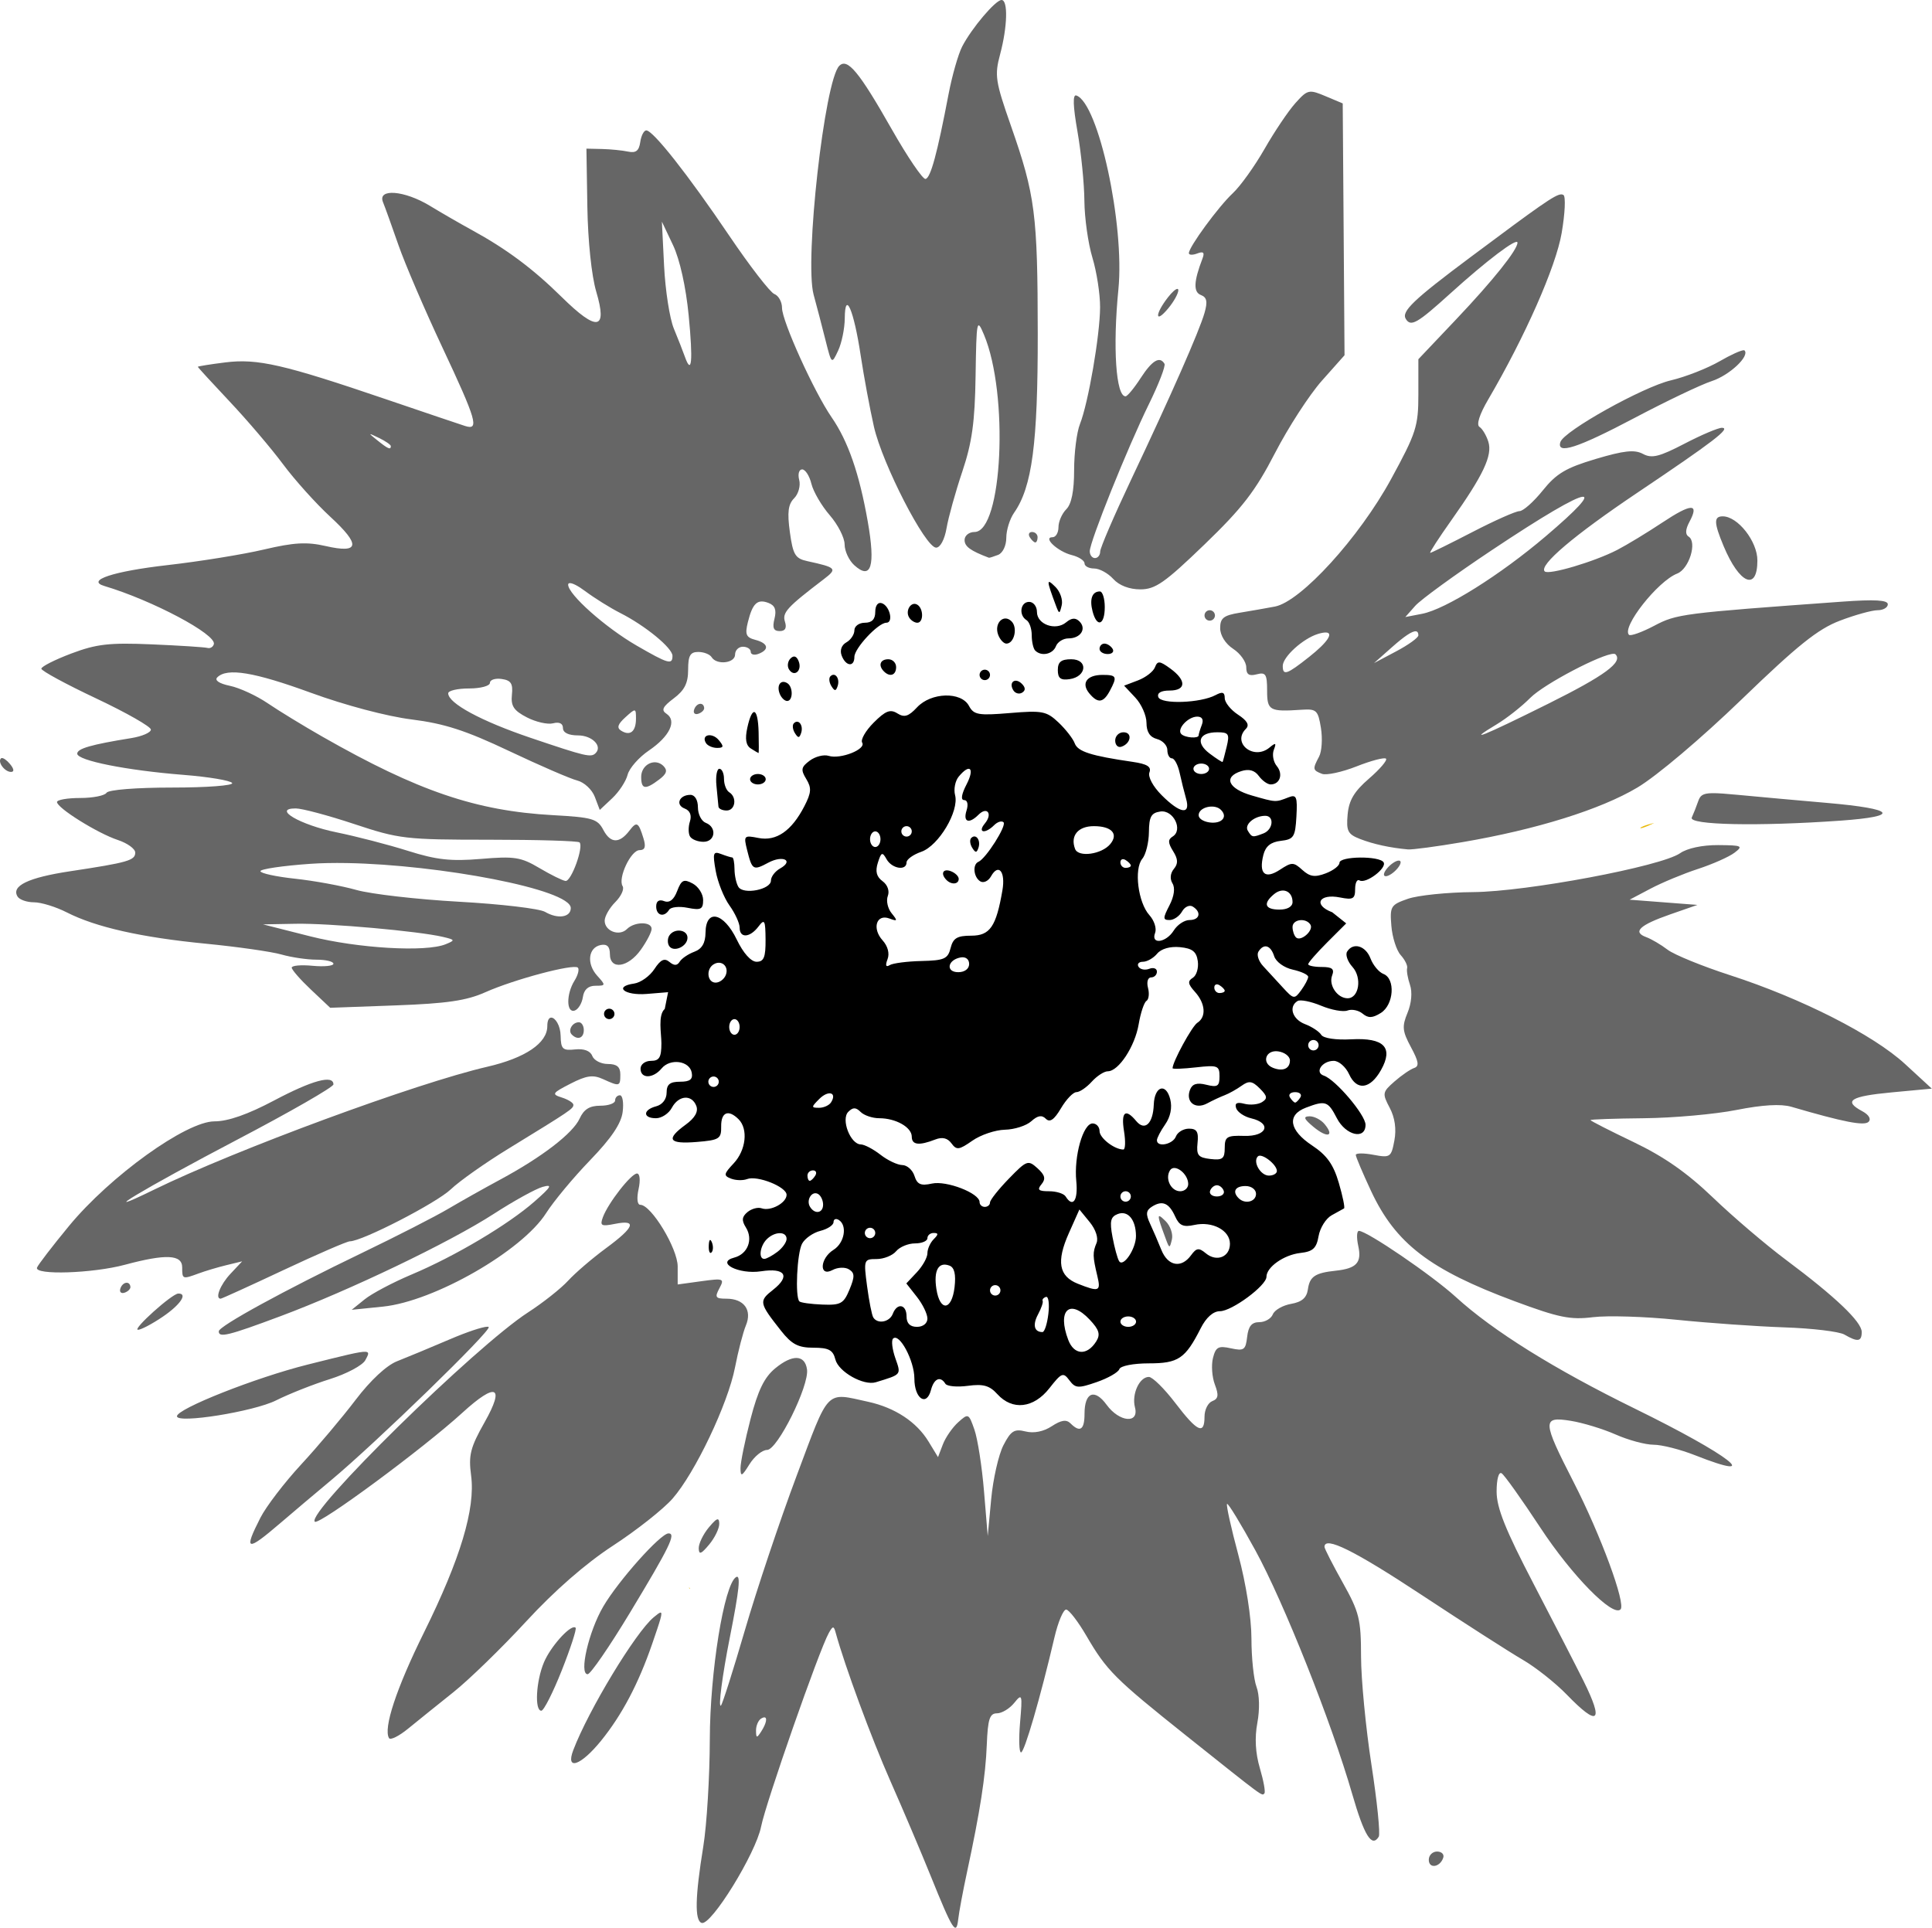 <?xml version="1.0" encoding="UTF-8"?>
<!-- Created by grConvert v0.1-0 -->
<svg xmlns="http://www.w3.org/2000/svg" xmlns:xlink="http://www.w3.org/1999/xlink" width="463pt" height="462pt" viewBox="0 0 463 462" version="1.1">
<g id="surface4279">
<path style=" stroke:none;fill-rule:nonzero;fill:rgb(40%,40%,40%);fill-opacity:1;" d="M 240.02 0 C 238.574 0 232.859 6.754 230.59 11.137 C 229.641 12.977 228.172 18.109 227.324 22.551 C 224.594 36.863 223.023 42.645 221.801 42.887 C 221.145 43.02 217.496 37.648 213.695 30.957 C 205.883 17.203 203.086 13.824 201.133 15.777 C 197.602 19.305 192.766 62.48 194.984 70.625 C 195.734 73.375 197.012 78.262 197.82 81.484 C 199.297 87.344 199.297 87.344 200.852 84.047 C 201.707 82.234 202.426 78.754 202.445 76.312 C 202.504 69.402 204.617 74.301 206.258 85.164 C 207.023 90.23 208.453 97.922 209.434 102.258 C 211.465 111.215 221.766 131.25 224.34 131.25 C 225.336 131.25 226.379 129.297 226.844 126.562 C 227.285 123.984 228.98 117.891 230.613 113.027 C 232.953 106.051 233.629 101.188 233.797 90.07 C 234.004 76.652 234.102 76.172 235.789 80.172 C 241.82 94.461 240.25 127.5 233.535 127.5 C 232.23 127.5 231.16 128.363 231.16 129.414 C 231.16 130.98 232.551 131.996 236.992 133.672 C 237.109 133.715 238.094 133.41 239.18 132.992 C 240.301 132.562 241.156 130.785 241.156 128.895 C 241.156 127.059 241.996 124.363 243.016 122.902 C 247.344 116.723 248.719 106.324 248.695 80 C 248.668 51.281 248.086 46.789 242.285 30.203 C 238.527 19.469 238.316 18.082 239.68 12.996 C 241.438 6.41 241.605 0 240.02 0 Z M 314.012 21.98 C 312.898 22.059 312.074 22.883 310.434 24.715 C 308.75 26.59 305.426 31.531 303.047 35.691 C 300.664 39.852 297.238 44.633 295.43 46.316 C 292.02 49.492 284.91 59.191 284.91 60.672 C 284.91 61.137 285.816 61.172 286.922 60.746 C 288.402 60.18 288.73 60.504 288.168 61.977 C 286.066 67.453 285.953 70 287.789 70.703 C 289.223 71.254 289.438 72.289 288.664 74.984 C 287.398 79.395 280.742 94.52 271.051 115 C 266.984 123.594 263.656 131.328 263.656 132.188 C 263.656 133.047 263.098 133.75 262.41 133.75 C 261.723 133.75 261.16 133.016 261.16 132.117 C 261.16 129.809 270.207 107.305 275.324 96.875 C 277.688 92.062 279.371 87.703 279.066 87.188 C 277.934 85.273 276.105 86.371 273.355 90.609 C 271.805 93.008 270.176 94.977 269.738 94.984 C 267.434 95.027 266.645 83.238 268.02 69.375 C 269.562 53.848 263.23 24.648 257.938 22.883 C 257.047 22.586 257.137 25.395 258.215 31.535 C 259.09 36.535 259.84 44 259.871 48.125 C 259.906 52.25 260.773 58.387 261.797 61.762 C 262.82 65.137 263.648 70.48 263.633 73.637 C 263.605 80.363 260.805 96.594 258.805 101.645 C 258.035 103.578 257.41 108.539 257.41 112.672 C 257.41 117.676 256.785 120.801 255.535 122.051 C 254.504 123.082 253.66 125.012 253.66 126.34 C 253.66 127.664 253.027 128.75 252.254 128.75 C 249.801 128.75 253.477 132.184 256.836 133.027 C 258.527 133.449 259.906 134.348 259.906 135.023 C 259.906 135.699 260.945 136.25 262.215 136.25 C 263.484 136.25 265.539 137.375 266.785 138.75 C 268.195 140.312 270.633 141.25 273.27 141.25 C 276.879 141.25 279.125 139.68 288.633 130.512 C 297.723 121.75 300.832 117.719 305.555 108.578 C 308.734 102.422 313.785 94.629 316.773 91.258 L 322.215 85.137 L 322 54.961 L 321.781 24.785 L 317.641 23.043 C 315.91 22.316 314.875 21.922 314.012 21.98 Z M 154.879 31.25 C 154.305 31.25 153.652 32.516 153.434 34.062 C 153.137 36.141 152.379 36.734 150.535 36.336 C 149.16 36.043 146.348 35.762 144.285 35.711 L 140.535 35.625 L 140.758 49.551 C 140.891 57.758 141.766 66.125 142.895 69.922 C 145.637 79.156 143.102 79.555 134.645 71.219 C 127.719 64.395 121.414 59.691 113.035 55.105 C 110.285 53.602 105.785 51.004 103.035 49.332 C 96.93 45.621 90.422 45.102 91.781 48.438 C 92.27 49.641 93.941 54.281 95.492 58.75 C 97.047 63.219 101.77 74.227 105.988 83.207 C 114.207 100.711 114.93 103.195 111.473 102.098 C 110.27 101.715 101.691 98.816 92.41 95.656 C 67.953 87.328 61.695 85.895 54 86.855 C 50.375 87.309 47.41 87.785 47.41 87.91 C 47.41 88.039 50.852 91.793 55.059 96.258 C 59.27 100.723 65.012 107.469 67.824 111.25 C 70.633 115.031 75.727 120.695 79.137 123.836 C 86.52 130.637 86.188 132.73 78.023 130.863 C 73.52 129.832 70.441 130.008 63.27 131.695 C 58.285 132.871 47.887 134.555 40.164 135.434 C 27.125 136.922 20.52 139.105 25.012 140.445 C 36.5 143.871 51.883 152.039 51.25 154.375 C 51.062 155.062 50.367 155.473 49.707 155.285 C 49.047 155.102 43.055 154.715 36.395 154.43 C 26.184 153.996 23.156 154.34 17.094 156.621 C 13.141 158.113 9.91 159.75 9.91 160.262 C 9.91 160.773 15.816 163.98 23.035 167.383 C 30.254 170.789 36.16 174.152 36.16 174.855 C 36.16 175.562 34.051 176.477 31.473 176.895 C 21.852 178.445 18.508 179.41 18.508 180.625 C 18.512 182.273 30.348 184.637 44 185.711 C 50.031 186.188 55.266 187.066 55.633 187.664 C 56.004 188.262 49.555 188.75 41.305 188.75 C 32.652 188.75 25.977 189.277 25.531 190 C 25.109 190.688 22.262 191.25 19.211 191.25 C 16.156 191.25 13.66 191.688 13.66 192.219 C 13.66 193.645 23.398 199.719 28.238 201.316 C 30.531 202.074 32.41 203.434 32.41 204.336 C 32.41 206.215 30.645 206.719 16.785 208.812 C 6.758 210.328 2.629 212.32 4.211 214.879 C 4.676 215.633 6.453 216.25 8.156 216.25 C 9.863 216.25 13.379 217.332 15.973 218.652 C 22.941 222.211 33.824 224.664 49.316 226.172 C 56.895 226.91 65.047 228.074 67.434 228.758 C 69.816 229.441 73.598 230 75.836 230 C 78.078 230 79.906 230.438 79.906 230.973 C 79.906 231.504 77.66 231.727 74.91 231.465 C 72.16 231.203 69.91 231.402 69.91 231.91 C 69.91 232.414 71.984 234.789 74.52 237.18 L 79.133 241.531 L 94.836 240.957 C 107.094 240.508 111.801 239.816 116.309 237.805 C 123.234 234.715 137.5 230.922 138.484 231.91 C 138.871 232.297 138.508 233.707 137.676 235.039 C 135.676 238.238 135.707 242.855 137.723 242.195 C 138.582 241.91 139.461 240.457 139.684 238.965 C 139.945 237.172 140.969 236.25 142.688 236.25 C 145.184 236.25 145.203 236.145 143.117 233.844 C 140.508 230.957 140.969 227.066 143.984 226.484 C 145.484 226.195 146.16 226.871 146.16 228.66 C 146.16 232.531 150.512 231.918 153.574 227.617 C 154.996 225.621 156.16 223.371 156.16 222.621 C 156.16 220.824 152.051 220.855 150.242 222.664 C 148.426 224.48 144.91 223.16 144.91 220.664 C 144.91 219.609 146.055 217.605 147.453 216.203 C 148.855 214.805 149.645 213.082 149.207 212.379 C 148.027 210.469 151.188 203.75 153.27 203.75 C 154.566 203.75 154.832 202.957 154.211 200.938 C 153.004 197.004 152.598 196.781 150.832 199.086 C 148.438 202.219 146.305 202.156 144.594 198.91 C 143.184 196.234 142.012 195.891 132.488 195.363 C 114.07 194.34 100.148 189.602 77.293 176.57 C 72.762 173.988 66.852 170.379 64.168 168.555 C 61.48 166.727 57.398 164.844 55.098 164.367 C 52.531 163.832 51.359 163.047 52.07 162.34 C 54.414 159.992 60.879 161.059 74.531 166.043 C 82.699 169.027 92.727 171.684 98.617 172.422 C 106.508 173.41 111.605 175.062 122.023 180 C 129.344 183.469 136.688 186.648 138.34 187.062 C 139.988 187.477 141.879 189.234 142.539 190.965 L 143.734 194.113 L 146.715 191.312 C 148.355 189.773 150.016 187.238 150.406 185.684 C 150.797 184.125 153.098 181.504 155.516 179.863 C 160.484 176.488 162.273 172.746 159.73 171.07 C 158.402 170.195 158.781 169.391 161.469 167.371 C 164.047 165.438 164.91 163.723 164.91 160.52 C 164.91 157.129 165.406 156.25 167.336 156.25 C 168.668 156.25 170.109 156.812 170.535 157.5 C 171.742 159.457 176.16 158.965 176.16 156.875 C 176.16 155.844 177.004 155 178.035 155 C 179.066 155 179.91 155.547 179.91 156.211 C 179.91 156.875 180.754 157.098 181.785 156.703 C 184.457 155.676 184.102 154.156 181.004 153.348 C 178.801 152.77 178.496 152.059 179.219 149.141 C 180.348 144.566 181.504 143.48 184.168 144.504 C 185.727 145.102 186.133 146.176 185.602 148.293 C 185.055 150.469 185.383 151.25 186.844 151.25 C 188.184 151.25 188.594 150.52 188.113 149.004 C 187.422 146.82 188.582 145.551 197.41 138.82 C 200.734 136.281 200.496 136.02 193.465 134.484 C 190.574 133.855 190.035 132.957 189.289 127.527 C 188.637 122.781 188.879 120.852 190.309 119.422 C 191.34 118.391 191.891 116.41 191.527 115.02 C 191.16 113.625 191.48 112.5 192.238 112.5 C 192.992 112.5 193.988 114.047 194.449 115.938 C 194.906 117.828 196.887 121.223 198.848 123.48 C 200.805 125.738 202.41 128.887 202.41 130.473 C 202.41 132.062 203.453 134.309 204.73 135.465 C 208.781 139.133 209.84 135.703 207.957 125 C 205.93 113.477 203.242 105.734 199.285 100 C 195.098 93.926 187.41 76.965 187.41 73.793 C 187.41 72.352 186.582 70.855 185.574 70.469 C 184.566 70.082 179.688 63.77 174.734 56.445 C 164.867 41.852 156.512 31.25 154.879 31.25 Z M 374.168 46.586 C 372.73 46.578 369.02 49.223 352.41 61.625 C 338.738 71.832 335.789 74.645 336.895 76.434 C 338.109 78.398 339.613 77.539 347.594 70.309 C 356.281 62.438 363.66 56.859 363.66 58.16 C 363.66 59.883 357.809 67.203 349.016 76.484 L 339.91 86.09 L 339.91 94.457 C 339.91 102.188 339.41 103.742 333.352 114.852 C 325.715 128.859 311.73 144.199 305.527 145.371 C 303.469 145.762 299.676 146.426 297.098 146.848 C 293.234 147.477 292.41 148.129 292.41 150.539 C 292.41 152.277 293.672 154.293 295.531 155.508 C 297.25 156.637 298.66 158.617 298.66 159.91 C 298.66 161.648 299.312 162.094 301.156 161.613 C 303.316 161.047 303.66 161.574 303.66 165.48 C 303.66 170.309 304.211 170.617 311.918 170.102 C 315.496 169.863 315.867 170.211 316.559 174.473 C 316.969 177.02 316.77 180.109 316.109 181.344 C 314.523 184.305 314.574 184.605 316.809 185.461 C 317.855 185.863 321.586 185.059 325.098 183.676 C 328.609 182.289 331.785 181.461 332.152 181.828 C 332.523 182.199 330.695 184.34 328.094 186.59 C 324.527 189.672 323.262 191.793 322.957 195.215 C 322.602 199.16 322.992 199.93 325.918 201.07 C 329.098 202.312 333.18 203.199 337.41 203.574 C 338.441 203.668 344.348 202.879 350.535 201.82 C 368.242 198.797 383.582 194.004 392.41 188.738 C 397.07 185.957 407.723 176.945 417.406 167.594 C 430.777 154.676 435.656 150.77 440.895 148.77 C 444.527 147.383 448.605 146.25 449.953 146.25 C 451.305 146.25 452.41 145.609 452.41 144.824 C 452.41 143.809 449.281 143.629 441.473 144.195 C 403.012 146.977 401.828 147.129 396.418 149.98 C 393.465 151.535 390.746 152.508 390.379 152.137 C 388.57 150.332 397.277 139.277 401.934 137.465 C 404.793 136.352 406.781 129.906 404.664 128.598 C 403.832 128.082 403.902 126.875 404.879 125.051 C 407.293 120.543 405.352 120.602 398.359 125.246 C 394.734 127.652 389.871 130.602 387.555 131.801 C 382.09 134.625 371.117 137.875 370.188 136.945 C 368.727 135.484 377.176 128.309 392.41 118.074 C 410.633 105.832 414.887 102.566 412.668 102.527 C 411.781 102.512 407.738 104.227 403.688 106.336 C 397.641 109.48 395.852 109.922 393.727 108.785 C 391.711 107.707 389.207 107.977 382.422 109.996 C 375.273 112.125 372.984 113.484 369.719 117.547 C 367.531 120.27 365.02 122.5 364.141 122.5 C 363.262 122.5 358.195 124.75 352.883 127.5 C 347.566 130.25 343.008 132.5 342.75 132.5 C 342.492 132.5 344.77 128.984 347.812 124.688 C 355.488 113.844 357.703 109.152 356.68 105.875 C 356.207 104.363 355.25 102.758 354.551 102.309 C 353.766 101.805 354.559 99.305 356.617 95.797 C 365.457 80.711 372.859 63.949 374.246 55.871 C 375.051 51.195 375.246 47.082 374.676 46.73 C 374.531 46.641 374.371 46.586 374.168 46.586 Z M 158.621 53.125 L 161.289 58.75 C 162.91 62.176 164.371 68.742 165.035 75.539 C 166.102 86.535 165.777 90.137 164.129 85.492 C 163.668 84.191 162.477 81.156 161.484 78.75 C 160.488 76.344 159.441 69.594 159.148 63.75 Z M 282.176 69.242 C 281.793 69.207 280.918 69.961 279.91 71.25 C 276.715 75.336 276.75 77.762 279.949 73.922 C 281.301 72.301 282.395 70.332 282.379 69.551 C 282.375 69.352 282.305 69.254 282.176 69.242 Z M 417.844 83.941 C 417.094 83.988 414.738 85.059 412.152 86.555 C 409.199 88.262 403.922 90.336 400.426 91.156 C 393.695 92.738 374.785 103.293 373.945 105.938 C 372.965 109.031 378.062 107.375 391.68 100.184 C 399.301 96.156 407.641 92.176 410.219 91.336 C 414.461 89.953 419.398 85.324 418.062 83.984 C 418.023 83.949 417.949 83.934 417.844 83.941 Z M 88.766 104.074 C 88.816 104 89.496 104.32 90.848 104.973 C 92.395 105.723 93.66 106.598 93.66 106.918 C 93.66 107.875 93.012 107.602 90.461 105.555 C 89.297 104.625 88.715 104.152 88.766 104.074 Z M 379.254 119.059 C 380.863 118.914 378.07 122.027 370.461 128.5 C 359.527 137.805 346.43 146.02 340.805 147.105 L 336.781 147.883 L 339.16 145.195 C 340.465 143.719 348.68 137.742 357.414 131.918 C 369.945 123.559 377.426 119.219 379.254 119.059 Z M 412.852 123.75 C 410.672 123.75 410.719 125.273 413.062 130.883 C 416.852 139.957 421.156 141.785 421.156 134.316 C 421.156 129.738 416.449 123.75 412.852 123.75 Z M 247.332 127.5 C 246.605 127.5 246.359 128.062 246.781 128.75 C 247.207 129.438 247.805 130 248.105 130 C 248.41 130 248.656 129.438 248.656 128.75 C 248.656 128.062 248.062 127.5 247.332 127.5 Z M 136.469 139.762 C 137.066 139.664 138.48 140.359 140.223 141.664 C 142.457 143.336 146.246 145.699 148.648 146.918 C 154.648 149.957 161.16 155.301 161.16 157.188 C 161.16 159.398 160.145 159.109 152.539 154.707 C 145.051 150.375 136.156 142.457 136.156 140.129 C 136.156 139.914 136.27 139.793 136.469 139.762 Z M 289.906 146.25 C 289.219 146.25 288.66 146.812 288.66 147.5 C 288.66 148.188 289.219 148.75 289.906 148.75 C 290.594 148.75 291.16 148.188 291.16 147.5 C 291.16 146.812 290.594 146.25 289.906 146.25 Z M 339.324 151.305 C 339.719 151.352 339.91 151.672 339.91 152.27 C 339.91 152.828 337.52 154.555 334.598 156.102 L 329.281 158.918 L 333.613 155.082 C 336.594 152.441 338.453 151.203 339.324 151.305 Z M 317.719 151.586 C 319.641 151.617 318.203 153.898 313.789 157.395 C 308.379 161.68 307.41 162.016 307.41 159.594 C 307.41 157.43 312.27 153.02 315.848 151.934 C 316.652 151.688 317.277 151.578 317.719 151.586 Z M 386.754 156.695 C 386.934 156.699 387.062 156.738 387.137 156.809 C 389 158.672 384.629 161.891 371.051 168.652 C 355.32 176.48 351.02 178.203 358.66 173.609 C 361.066 172.164 364.691 169.309 366.715 167.266 C 370.066 163.887 384.051 156.621 386.754 156.695 Z M 119.656 162.672 C 119.84 162.68 120.027 162.699 120.219 162.727 C 122.457 163.043 122.961 163.82 122.68 166.512 C 122.398 169.215 123.121 170.305 126.266 171.93 C 128.43 173.051 131.258 173.688 132.555 173.348 C 134.035 172.961 134.91 173.387 134.91 174.492 C 134.91 175.598 136.25 176.25 138.523 176.25 C 141.898 176.25 144.434 178.809 142.738 180.5 C 141.633 181.605 140.426 181.32 127.121 176.82 C 115.32 172.824 107.41 168.551 107.41 166.164 C 107.41 165.523 109.66 165 112.41 165 C 115.16 165 117.406 164.398 117.406 163.664 C 117.406 163.02 118.379 162.617 119.656 162.672 Z M 167.691 168.695 C 167.176 168.781 166.613 169.258 166.348 170.062 C 166.07 170.887 166.52 171.336 167.348 171.062 C 168.172 170.789 168.805 170.156 168.754 169.656 C 168.676 168.91 168.207 168.609 167.691 168.695 Z M 152.066 170.273 C 152.391 170.316 152.41 170.957 152.41 172.234 C 152.41 175.32 151.023 176.461 148.883 175.137 C 147.754 174.441 148.02 173.586 149.879 171.902 C 151.109 170.785 151.742 170.234 152.066 170.273 Z M 0.379 181.684 C 0.32 181.695 0.27 181.723 0.23 181.762 C -0.637 182.629 1.125 185 2.637 185 C 3.465 185 3.367 184.281 2.383 183.094 C 1.621 182.176 0.785 181.602 0.379 181.684 Z M 156.863 182.695 C 155.227 182.727 153.66 184.145 153.66 186.211 C 153.66 189.199 154.648 189.34 157.965 186.828 C 159.773 185.465 160.035 184.629 158.988 183.578 C 158.359 182.953 157.605 182.68 156.863 182.695 Z M 410.277 190.098 C 407.977 190.141 407.43 190.699 406.973 192.023 C 406.523 193.316 405.828 195.078 405.43 195.938 C 404.594 197.73 421.348 198.078 441.023 196.684 C 455.621 195.648 454.285 193.859 437.848 192.43 C 431.074 191.844 421.543 190.98 416.66 190.516 C 413.664 190.23 411.656 190.07 410.277 190.098 Z M 70.871 193.75 C 72.383 193.75 78.699 195.438 84.91 197.5 C 95.656 201.07 97.203 201.25 117.219 201.25 C 128.781 201.25 138.531 201.539 138.883 201.891 C 139.926 202.934 136.914 211.262 135.539 211.133 C 134.848 211.066 132.035 209.68 129.285 208.051 C 124.836 205.414 123.293 205.172 115.289 205.848 C 108.055 206.457 104.621 206.082 97.785 203.926 C 93.109 202.449 85.422 200.457 80.699 199.492 C 71.914 197.703 65.148 193.75 70.871 193.75 Z M 411.75 202.539 C 407.977 202.516 404.332 203.293 402.637 204.48 C 398.117 207.645 365.875 213.707 353.035 213.805 C 346.848 213.852 339.816 214.574 337.41 215.41 C 333.281 216.844 333.055 217.211 333.438 221.902 C 333.66 224.637 334.668 227.789 335.676 228.906 C 336.688 230.023 337.379 231.43 337.215 232.031 C 337.047 232.633 337.355 234.434 337.898 236.031 C 338.492 237.781 338.262 240.445 337.312 242.73 C 335.953 246.012 336.066 247.133 338.133 250.973 C 339.996 254.43 340.164 255.539 338.887 255.965 C 337.98 256.27 335.867 257.723 334.184 259.195 C 331.281 261.742 331.223 262.055 333.039 265.496 C 334.285 267.852 334.676 270.598 334.16 273.34 C 333.406 277.359 333.168 277.523 329.137 276.766 C 326.812 276.328 324.91 276.34 324.91 276.789 C 324.91 277.238 326.562 281.141 328.582 285.465 C 334.453 298.02 342.633 304.293 362.969 311.855 C 373.562 315.793 376.344 316.359 381.738 315.684 C 385.219 315.25 394.25 315.527 401.801 316.305 C 409.355 317.078 420.98 317.898 427.637 318.125 C 434.297 318.348 440.762 319.125 442.012 319.852 C 445.195 321.703 446.16 321.559 446.16 319.23 C 446.16 316.797 439.828 310.77 428.035 301.965 C 423.223 298.375 415.348 291.66 410.535 287.043 C 404.316 281.078 398.801 277.223 391.473 273.711 C 385.801 270.996 381.16 268.629 381.16 268.449 C 381.16 268.27 386.922 268.07 393.969 268 C 401.016 267.934 411.004 267.039 416.16 266.016 C 422.371 264.785 426.801 264.527 429.285 265.254 C 441.855 268.93 446.77 269.887 447.797 268.863 C 448.473 268.188 447.863 267.164 446.293 266.32 C 441.676 263.852 443.406 262.738 453.305 261.809 L 462.953 260.906 L 456.52 254.988 C 448.914 247.996 431.711 239.266 414.633 233.73 C 407.949 231.566 401.199 228.809 399.633 227.609 C 398.066 226.41 395.762 225.055 394.516 224.598 C 391.16 223.371 392.898 221.715 400.234 219.156 L 406.785 216.875 L 398.656 216.25 L 390.535 215.625 L 395.535 212.984 C 398.285 211.531 403.402 209.402 406.91 208.258 C 410.418 207.109 414.355 205.363 415.66 204.375 C 417.824 202.734 417.484 202.578 411.75 202.539 Z M 335.215 206.25 C 334.527 206.25 333.266 207.094 332.41 208.125 C 331.539 209.172 331.406 210 332.102 210 C 332.789 210 334.051 209.156 334.906 208.125 C 335.777 207.078 335.914 206.25 335.215 206.25 Z M 83.137 206.844 C 105.32 207.242 136.785 213.145 136.785 217.629 C 136.785 219.867 133.664 220.328 130.621 218.543 C 129.297 217.762 120.016 216.668 109.996 216.113 C 99.98 215.555 88.914 214.285 85.41 213.293 C 81.906 212.301 75.297 211.09 70.723 210.598 C 66.148 210.109 62.41 209.293 62.41 208.789 C 62.41 208.281 67.77 207.492 74.32 207.031 C 76.992 206.844 79.969 206.789 83.137 206.844 Z M 70.895 221.395 C 78.84 221.246 100.398 223.172 106.156 224.543 C 109.09 225.238 109.133 225.348 106.785 226.305 C 102.02 228.246 85.695 227.285 74.281 224.391 L 63.031 221.539 Z M 132.148 243.887 C 131.598 243.855 131.16 244.457 131.16 245.926 C 131.16 249.996 125.895 253.559 116.754 255.668 C 99.836 259.574 56.457 275.574 36.992 285.086 C 21.645 292.586 34.422 284.902 56.898 273.113 C 69.555 266.477 79.906 260.531 79.906 259.898 C 79.906 257.527 74.828 258.906 65.684 263.75 C 59.355 267.102 54.648 268.75 51.395 268.75 C 44.617 268.75 26.395 281.859 16.527 293.832 C 12.543 298.668 9.094 303.156 8.867 303.809 C 8.223 305.648 22.207 305.191 29.91 303.125 C 39.773 300.477 43.66 300.656 43.66 303.75 C 43.66 306.602 43.723 306.629 47.641 305.184 C 49.23 304.598 52.223 303.707 54.285 303.207 L 58.035 302.297 L 55.223 305.293 C 52.781 307.891 51.461 311.25 52.879 311.25 C 53.137 311.25 59.93 308.156 67.977 304.375 C 76.027 300.594 83.164 297.5 83.84 297.5 C 86.773 297.5 104.613 288.312 108.031 285.043 C 110.094 283.07 116.285 278.699 121.785 275.332 C 136.777 266.145 137.41 265.719 137.41 264.785 C 137.41 264.309 136.172 263.527 134.664 263.047 C 132.137 262.246 132.297 261.988 136.719 259.719 C 140.566 257.746 142.105 257.527 144.52 258.629 C 148.508 260.445 148.66 260.406 148.66 257.5 C 148.66 255.695 147.824 255 145.668 255 C 144.02 255 142.344 254.133 141.938 253.074 C 141.469 251.852 139.961 251.281 137.812 251.512 C 134.836 251.832 134.418 251.434 134.355 248.234 C 134.305 245.75 133.07 243.938 132.148 243.887 Z M 138.73 245 C 137.156 245 136.027 246.953 137.027 247.949 C 138.434 249.359 139.906 248.809 139.906 246.875 C 139.906 245.844 139.379 245 138.73 245 Z M 148.566 262.5 C 147.93 262.5 147.406 263.062 147.406 263.75 C 147.406 264.438 145.812 265 143.859 265 C 141.297 265 139.918 265.859 138.906 268.086 C 137.293 271.617 129.879 277.316 119.91 282.688 C 116.129 284.723 110.504 287.887 107.41 289.715 C 104.316 291.547 95.035 296.293 86.785 300.266 C 68.156 309.234 52.457 317.824 52.43 319.062 C 52.395 320.684 54.68 320.125 67.152 315.469 C 83.762 309.266 107.777 297.75 118.312 290.934 C 123.117 287.824 128.398 284.91 130.043 284.453 C 132.5 283.773 132.148 284.402 128.09 287.965 C 121.77 293.512 109.051 301.07 98.656 305.449 C 94.188 307.332 89.125 310.008 87.406 311.395 L 84.285 313.914 L 91.785 313.148 C 104.035 311.895 125.133 299.801 130.875 290.742 C 132.66 287.93 137.402 282.223 141.418 278.062 C 146.504 272.793 148.867 269.289 149.219 266.5 C 149.5 264.301 149.203 262.5 148.566 262.5 Z M 313.816 267.539 C 312.242 267.574 312.461 268.148 314.773 270.074 C 318.094 272.836 319.906 272.383 317.434 269.406 C 316.562 268.355 314.938 267.52 313.816 267.539 Z M 152.656 281.25 C 151.254 281.25 145.742 288.309 144.48 291.723 C 143.723 293.781 144.078 293.977 147.387 293.316 C 152.758 292.242 152.062 294.121 145.223 299.152 C 141.957 301.555 137.875 305.055 136.156 306.93 C 134.438 308.805 130.121 312.223 126.559 314.527 C 113.91 322.707 73.305 362.562 75.441 364.699 C 76.391 365.648 101.391 347.188 110.816 338.578 C 118.898 331.195 121.07 332.117 116.145 340.84 C 112.703 346.938 112.25 348.73 112.902 353.652 C 113.953 361.57 110.34 373.594 101.605 391.25 C 94.992 404.613 91.805 414.262 93.234 416.574 C 93.562 417.109 95.621 416.082 97.809 414.293 C 99.996 412.504 104.879 408.574 108.66 405.555 C 112.441 402.539 120.297 394.895 126.121 388.574 C 132.906 381.211 140.379 374.691 146.918 370.43 C 152.531 366.77 158.945 361.707 161.164 359.18 C 166.562 353.027 174.453 336.457 176.148 327.703 C 176.902 323.809 178.074 319.297 178.75 317.672 C 180.293 313.973 178.316 311.25 174.086 311.25 C 171.465 311.25 171.246 310.926 172.398 308.77 C 173.656 306.422 173.426 306.328 168.066 307.062 L 162.406 307.84 L 162.406 303.543 C 162.406 299.215 156.07 288.75 153.449 288.75 C 152.723 288.75 152.551 287.203 153.031 285 C 153.504 282.863 153.34 281.25 152.656 281.25 Z M 277.918 291.484 C 277.359 291.332 277.871 292.891 279.477 297.188 C 280.234 299.215 280.336 299.207 280.848 297.039 C 281.152 295.754 280.469 293.785 279.336 292.664 C 278.645 291.98 278.172 291.555 277.918 291.484 Z M 325.66 295 C 325.137 295 325.07 296.633 325.508 298.629 C 326.383 302.609 325.102 304.008 320.098 304.543 C 315.168 305.066 313.875 305.93 313.441 308.977 C 313.148 311.039 312.004 312.039 309.41 312.492 C 307.414 312.84 305.445 313.969 305.031 315 C 304.621 316.031 303.16 316.875 301.785 316.875 C 299.973 316.875 299.172 317.844 298.879 320.391 C 298.52 323.539 298.109 323.828 294.969 323.141 C 291.98 322.48 291.348 322.824 290.684 325.473 C 290.254 327.18 290.461 330.043 291.141 331.832 C 292.109 334.379 291.977 335.242 290.52 335.801 C 289.496 336.195 288.66 337.863 288.66 339.508 C 288.66 343.977 286.945 343.18 281.66 336.25 C 279.039 332.812 276.188 330 275.32 330 C 273.055 330 271.168 334.141 271.992 337.297 C 273.039 341.293 268.242 340.859 265.203 336.684 C 262.309 332.711 259.906 333.68 259.906 338.824 C 259.906 342.68 258.832 343.422 256.543 341.133 C 255.555 340.145 254.312 340.332 252.051 341.816 C 250.07 343.109 247.758 343.57 245.754 343.066 C 243.082 342.398 242.262 342.91 240.477 346.359 C 239.316 348.609 237.992 354.422 237.535 359.285 L 236.707 368.125 L 235.816 357.398 C 235.328 351.5 234.293 344.863 233.523 342.648 C 232.152 338.723 232.059 338.68 229.621 340.875 C 228.246 342.113 226.598 344.496 225.957 346.172 L 224.793 349.219 L 222.527 345.496 C 219.66 340.781 214.477 337.363 208.051 335.957 C 197.734 333.699 198.82 332.578 190.891 353.75 C 186.898 364.406 181.34 381 178.535 390.625 C 175.727 400.25 173.137 408.406 172.777 408.75 C 172.07 409.426 173.098 401.543 174.891 392.5 C 177.18 380.965 177.562 377.254 176.391 377.98 C 173.527 379.75 170.141 400.715 170.105 416.875 C 170.082 425.812 169.383 437.344 168.547 442.5 C 166.578 454.617 166.449 460.277 168.141 460.855 C 170.383 461.625 181.129 444.219 182.398 437.766 C 183.516 432.082 196.312 395.48 198.613 391.383 C 199.586 389.648 199.812 389.633 200.254 391.25 C 202.445 399.254 208.797 416.488 213.387 426.875 C 216.426 433.75 220.777 443.992 223.055 449.641 C 228.32 462.676 229.18 464.027 229.633 460 C 229.824 458.281 230.77 453.219 231.73 448.75 C 234.891 434.055 236.184 425.73 236.484 418.125 C 236.727 412.012 237.176 410.625 238.914 410.625 C 240.086 410.625 241.949 409.5 243.059 408.125 C 244.961 405.77 245.043 406.043 244.461 412.812 C 244.117 416.766 244.219 419.996 244.688 419.992 C 245.504 419.988 249.352 406.746 252.68 392.5 C 253.562 388.719 254.84 385.688 255.523 385.758 C 256.207 385.832 258.367 388.645 260.328 392.008 C 265.219 400.398 267.121 402.301 284.281 415.984 C 303.234 431.09 302.371 430.453 303.008 429.816 C 303.305 429.52 302.82 426.809 301.93 423.793 C 300.855 420.156 300.652 416.488 301.324 412.895 C 301.918 409.727 301.832 406.148 301.121 404.281 C 300.453 402.523 299.906 397.324 299.906 392.73 C 299.902 387.754 298.629 379.621 296.758 372.629 C 295.023 366.168 293.809 360.68 294.059 360.434 C 294.305 360.188 297.355 365.191 300.84 371.555 C 307.652 383.996 319.098 412.793 324.051 429.949 C 326.938 439.957 328.754 442.883 330.414 440.195 C 330.816 439.543 330.031 431.781 328.664 422.941 C 327.301 414.105 326.18 402.43 326.172 396.996 C 326.16 388.039 325.75 386.383 321.781 379.293 C 319.375 374.988 317.41 371.137 317.41 370.734 C 317.41 368.062 324.523 371.582 340.703 382.258 C 350.922 389 361.812 395.984 364.906 397.781 C 368 399.574 372.758 403.34 375.477 406.145 C 383.055 413.973 384.434 412.82 379.461 402.805 C 377.844 399.543 372.5 389.16 367.59 379.73 C 360.762 366.625 358.66 361.383 358.66 357.469 C 358.66 354.508 359.164 352.668 359.863 353.098 C 360.523 353.508 364.691 359.359 369.125 366.102 C 376.68 377.598 386.48 387.594 388.355 385.719 C 389.688 384.391 383.605 367.887 377.121 355.227 C 369.574 340.488 369.523 339.418 376.418 340.52 C 379.309 340.984 384.164 342.461 387.199 343.805 C 390.238 345.148 394.32 346.25 396.273 346.25 C 398.223 346.25 402.668 347.375 406.156 348.75 C 423.164 355.453 414.496 348.73 391.785 337.598 C 372.453 328.121 357.797 318.984 348.883 310.844 C 343.207 305.66 327.578 295 325.66 295 Z M 30.191 307.445 C 29.68 307.531 29.113 308.008 28.844 308.812 C 28.57 309.637 29.023 310.086 29.848 309.812 C 30.672 309.539 31.305 308.906 31.254 308.406 C 31.176 307.66 30.707 307.359 30.191 307.445 Z M 42.723 310.02 C 41.223 310.047 31.648 318.652 33.055 318.703 C 33.758 318.727 36.426 317.324 38.992 315.582 C 43.246 312.691 45.066 309.973 42.723 310.02 Z M 116.793 317.969 C 115.66 317.977 111.949 319.207 107.836 320.969 C 103.133 322.98 97.426 325.352 95.156 326.242 C 92.633 327.23 88.777 330.82 85.23 335.488 C 82.043 339.688 76.168 346.66 72.176 350.977 C 68.184 355.297 63.789 361.039 62.41 363.742 C 58.316 371.77 59.09 371.973 67.211 365.008 C 70.414 362.258 75.848 357.672 79.285 354.809 C 90.113 345.789 117.879 318.805 117.117 318.043 C 117.066 317.992 116.957 317.965 116.793 317.969 Z M 87.605 323.977 C 86.27 323.887 82.512 324.844 73.711 327.047 C 61.293 330.156 42.406 337.625 42.406 339.43 C 42.406 341.258 60.812 338.312 66.16 335.625 C 69.254 334.074 75.062 331.773 79.066 330.52 C 83.07 329.262 86.887 327.227 87.547 325.992 C 88.211 324.75 88.641 324.047 87.605 323.977 Z M 190.945 325.457 C 189.617 325.414 187.84 326.242 185.777 327.941 C 183.164 330.094 181.652 333.203 179.859 340.105 C 178.535 345.203 177.457 350.5 177.461 351.875 C 177.473 354.012 177.785 353.879 179.605 350.938 C 180.777 349.047 182.68 347.5 183.828 347.5 C 186.32 347.5 193.961 332.09 193.398 328.195 C 193.145 326.418 192.27 325.504 190.945 325.457 Z M 172.07 364.145 C 171.734 364.012 171.07 364.629 169.867 366.074 C 168.516 367.699 167.426 369.949 167.449 371.074 C 167.484 372.684 168.023 372.488 169.949 370.172 C 171.301 368.551 172.391 366.301 172.367 365.176 C 172.355 364.57 172.273 364.223 172.07 364.145 Z M 160.211 367.5 C 158.312 367.5 148.207 378.82 144.574 385.02 C 141.074 390.988 138.707 401.25 140.828 401.25 C 141.508 401.25 146.055 394.641 150.934 386.562 C 160.539 370.656 162.074 367.5 160.211 367.5 Z M 158.262 386.484 C 157.977 386.52 157.438 386.957 156.652 387.609 C 152.312 391.211 141.031 409.852 137.379 419.453 C 135.477 424.457 139.172 423.203 144.051 417.188 C 149.062 411.004 153.016 403.504 156.312 393.926 C 158.27 388.238 158.883 386.398 158.262 386.484 Z M 137.711 390 C 136.328 389.762 131.93 394.688 130.359 398.398 C 128.461 402.883 128.074 410 129.73 410 C 130.316 410 132.523 405.645 134.633 400.32 C 136.742 394.996 138.23 390.406 137.945 390.117 C 137.883 390.055 137.801 390.016 137.711 390 Z M 183.133 411.59 C 183.934 411.547 183.695 413.012 182.41 415 C 181.363 416.617 181.195 416.582 181.18 414.762 C 181.168 413.598 181.723 412.301 182.41 411.875 C 182.703 411.691 182.945 411.602 183.133 411.59 Z M 344.387 443.75 C 343.297 443.75 342.406 444.641 342.406 445.727 C 342.406 447.938 345.098 447.551 345.871 445.234 C 346.145 444.418 345.477 443.75 344.387 443.75 Z M 344.387 443.75 "/>
<path style=" stroke:none;fill-rule:nonzero;fill:rgb(0%,0%,0%);fill-opacity:1;" d="M 239.016 334.129 C 237.148 332.062 235.641 331.637 231.949 332.133 C 229.367 332.48 226.941 332.254 226.555 331.633 C 225.367 329.707 223.828 330.379 223.105 333.133 C 222.039 337.211 219.129 335.199 219.129 330.387 C 219.129 326.105 215.504 319.332 214.012 320.824 C 213.574 321.266 213.82 323.363 214.562 325.492 C 215.977 329.551 216.133 329.359 209.891 331.273 C 206.961 332.172 200.945 328.785 200.195 325.812 C 199.621 323.543 198.605 323 194.93 323 C 191.285 323 189.742 322.191 187.176 318.938 C 181.883 312.227 181.809 311.836 185.285 309.102 C 189.48 305.801 188.176 303.793 182.41 304.68 C 177.074 305.504 171.375 302.598 175.969 301.398 C 179.191 300.555 180.547 297.059 178.758 294.191 C 177.691 292.484 177.781 291.621 179.141 290.488 C 180.121 289.68 181.641 289.273 182.523 289.59 C 184.68 290.359 188.504 288.293 188.504 286.355 C 188.504 284.441 181.484 281.645 179.039 282.582 C 178.055 282.961 176.324 282.914 175.191 282.477 C 173.359 281.773 173.426 281.367 175.816 278.824 C 178.773 275.68 179.344 270.59 177.004 268.25 C 174.551 265.801 172.777 266.535 172.828 269.98 C 172.875 272.938 172.383 273.246 166.941 273.691 C 160.227 274.238 159.488 273.062 164.332 269.535 C 166.543 267.922 167.395 266.422 166.871 265.055 C 165.789 262.234 162.625 262.473 161.004 265.5 C 160.27 266.875 158.559 268 157.211 268 C 154.008 268 154.039 265.98 157.254 265.141 C 158.75 264.746 159.754 263.434 159.754 261.867 C 159.754 259.891 160.539 259.25 162.969 259.25 C 165.359 259.25 166.078 258.688 165.77 257.062 C 165.227 254.219 160.613 253.582 158.555 256.066 C 156.504 258.535 153.504 258.57 153.504 256.125 C 153.504 255.086 154.613 254.25 156.004 254.25 C 158.012 254.25 158.504 253.418 158.504 250.031 C 158.504 247.711 157.617 243.289 159.305 241.805 L 160.109 237.793 L 154.984 238.211 C 149.656 238.641 146.977 236.43 151.973 235.723 C 153.535 235.5 155.715 233.945 156.816 232.262 C 158.312 229.98 159.227 229.543 160.426 230.539 C 161.566 231.488 162.281 231.469 162.895 230.473 C 163.371 229.703 164.945 228.637 166.395 228.102 C 168.227 227.422 169.047 226.02 169.078 223.5 C 169.156 217.719 173.43 218.68 176.566 225.188 C 178.133 228.441 179.977 230.5 181.316 230.5 C 183.062 230.5 183.496 229.43 183.465 225.188 C 183.43 220.504 183.227 220.133 181.762 222.062 C 179.711 224.766 177.254 224.91 177.254 222.324 C 177.254 221.266 176.16 218.875 174.82 217.012 C 173.484 215.148 171.996 211.426 171.52 208.738 C 170.754 204.438 170.91 203.949 172.805 204.676 C 173.988 205.129 175.191 205.5 175.48 205.5 C 175.77 205.5 176.012 206.766 176.023 208.312 C 176.035 209.859 176.457 211.777 176.965 212.574 C 178.18 214.488 184.754 213.195 184.754 211.043 C 184.754 210.125 185.734 208.828 186.93 208.156 C 190.348 206.246 187.625 204.879 184.129 206.75 C 180.492 208.695 180.254 208.555 179.047 203.742 C 178.176 200.266 178.289 200.145 181.758 200.832 C 186.035 201.68 189.695 199.156 192.746 193.258 C 194.445 189.969 194.527 188.844 193.215 186.695 C 191.855 184.469 191.977 183.84 194.062 182.293 C 195.402 181.301 197.438 180.789 198.586 181.152 C 201.379 182.039 207.609 179.586 206.621 177.988 C 206.191 177.293 207.434 175.129 209.383 173.18 C 212.215 170.348 213.355 169.906 215.051 170.973 C 216.715 172.023 217.727 171.715 219.762 169.531 C 223.137 165.906 230.355 165.703 232.215 169.18 C 233.367 171.332 234.465 171.523 242.02 170.891 C 249.781 170.242 250.801 170.438 253.672 173.152 C 255.398 174.789 257.148 177.039 257.559 178.156 C 258.281 180.125 261.453 181.141 271.398 182.586 C 274.918 183.098 275.98 183.758 275.461 185.113 C 275.055 186.168 276.309 188.5 278.41 190.598 C 282.84 195.027 285.371 195.391 284.246 191.438 C 283.805 189.891 283.105 187.078 282.691 185.188 C 282.277 183.297 281.449 181.75 280.848 181.75 C 280.246 181.75 279.754 180.855 279.754 179.758 C 279.754 178.664 278.629 177.473 277.254 177.113 C 275.57 176.672 274.754 175.406 274.754 173.25 C 274.754 171.48 273.547 168.754 272.07 167.184 L 269.391 164.328 L 272.73 163.059 C 274.566 162.359 276.391 160.949 276.781 159.926 C 277.398 158.32 277.898 158.359 280.461 160.223 C 284.375 163.066 284.289 165.5 280.273 165.5 C 278.234 165.5 277.246 166.078 277.59 167.062 C 278.207 168.84 287.715 168.512 291.309 166.59 C 292.953 165.707 293.504 165.887 293.504 167.305 C 293.504 168.344 294.938 170.133 296.691 171.281 C 298.922 172.742 299.488 173.77 298.566 174.688 C 295.168 178.086 300.461 182.293 304.219 179.176 C 305.738 177.918 305.922 178.012 305.266 179.715 C 304.832 180.852 305.148 182.594 305.973 183.586 C 307.566 185.512 306.742 188 304.504 188 C 303.762 188 302.488 187.09 301.672 185.973 C 300.672 184.605 299.305 184.227 297.473 184.809 C 293.07 186.203 294.32 189.031 300.066 190.672 C 305.848 192.328 305.648 192.316 308.809 191.086 C 310.703 190.352 310.949 190.953 310.684 195.684 C 310.406 200.602 310.047 201.164 306.945 201.52 C 304.543 201.797 303.285 202.812 302.766 204.887 C 301.625 209.43 303.145 210.793 306.727 208.449 C 309.582 206.574 309.992 206.578 312.109 208.496 C 313.906 210.125 315.117 210.301 317.703 209.316 C 319.52 208.629 321.004 207.488 321.004 206.781 C 321.004 205.184 330.594 205.078 331.574 206.664 C 332.438 208.062 327.293 211.922 325.801 211 C 325.223 210.645 324.754 211.582 324.754 213.082 C 324.754 215.426 324.242 215.711 321.152 215.094 C 316.105 214.082 314.578 216.879 319.277 218.645 L 322.617 221.305 L 318.059 225.859 C 315.555 228.367 313.504 230.719 313.504 231.086 C 313.504 231.449 314.969 231.75 316.762 231.75 C 319.258 231.75 319.84 232.227 319.242 233.785 C 318.355 236.094 320.496 239.25 322.949 239.25 C 325.688 239.25 326.457 234.32 324.117 231.738 C 322.957 230.457 322.379 228.809 322.828 228.078 C 324.258 225.766 327.273 226.641 328.438 229.707 C 329.055 231.332 330.449 233 331.531 233.418 C 334.457 234.539 334.039 240.816 330.906 242.773 C 328.914 244.016 327.898 244.055 326.547 242.934 C 325.578 242.129 323.949 241.793 322.926 242.184 C 321.902 242.578 319.059 242.059 316.605 241.035 C 314.152 240.012 311.605 239.504 310.949 239.91 C 308.738 241.273 309.727 244.305 312.758 245.453 C 314.41 246.082 316.152 247.234 316.633 248.012 C 317.145 248.84 320.129 249.285 323.848 249.086 C 331.695 248.668 333.988 251.043 330.961 256.441 C 328.371 261.055 325.148 261.484 323.316 257.465 C 322.512 255.695 320.852 254.25 319.625 254.25 C 316.824 254.25 314.969 257.031 317.262 257.797 C 320.047 258.723 327.242 267.203 327.246 269.562 C 327.258 273.238 322.531 272.16 320.379 268 C 318.25 263.883 317.664 263.68 312.961 265.469 C 308.336 267.227 308.934 270.875 314.441 274.527 C 317.98 276.871 319.551 279.07 320.844 283.496 C 321.789 286.723 322.352 289.477 322.094 289.617 C 321.84 289.758 320.504 290.5 319.129 291.258 C 317.754 292.02 316.344 294.27 315.996 296.258 C 315.488 299.172 314.641 299.957 311.621 300.293 C 307.695 300.73 303.504 303.68 303.504 306.008 C 303.504 308.113 295.203 314.25 292.352 314.25 C 290.75 314.25 289.062 315.742 287.762 318.312 C 284.051 325.637 282.402 326.75 275.289 326.75 C 271.598 326.75 268.512 327.355 268.25 328.133 C 268 328.891 265.562 330.289 262.836 331.234 C 258.375 332.785 257.719 332.738 256.27 330.805 C 254.797 328.828 254.398 328.988 251.492 332.699 C 247.719 337.523 242.617 338.105 239.016 334.129 Z M 262.703 321.496 C 263.758 319.82 263.426 318.703 261.141 316.273 C 256.324 311.145 253.297 314.008 256.008 321.137 C 257.398 324.793 260.52 324.961 262.703 321.496 Z M 251.242 314.855 C 251.527 312.438 251.266 310.621 250.66 310.824 C 250.059 311.023 249.703 311.457 249.871 311.781 C 250.039 312.109 249.539 313.566 248.758 315.023 C 247.414 317.539 247.844 319.25 249.824 319.25 C 250.324 319.25 250.961 317.273 251.242 314.855 Z M 222.254 316.012 C 222.254 314.914 221.117 312.574 219.727 310.809 L 217.199 307.594 L 219.727 304.906 C 221.117 303.426 222.254 301.379 222.254 300.359 C 222.254 299.336 222.93 297.824 223.754 297 C 224.922 295.836 224.922 295.5 223.754 295.5 C 222.93 295.5 222.254 296.062 222.254 296.75 C 222.254 297.438 220.918 298 219.281 298 C 217.648 298 215.609 298.844 214.754 299.875 C 213.898 300.906 211.789 301.75 210.066 301.75 C 207.012 301.75 206.953 301.918 207.793 308.242 C 208.266 311.812 208.934 315.188 209.277 315.742 C 210.309 317.41 213.188 316.879 213.957 314.875 C 215 312.152 217.254 312.578 217.254 315.5 C 217.254 317.168 218.086 318 219.754 318 C 221.207 318 222.254 317.168 222.254 316.012 Z M 272.254 316.75 C 272.254 316.062 271.41 315.5 270.379 315.5 C 269.348 315.5 268.504 316.062 268.504 316.75 C 268.504 317.438 269.348 318 270.379 318 C 271.41 318 272.254 317.438 272.254 316.75 Z M 203.582 309.062 C 204.871 305.949 204.848 305.082 203.457 304.223 C 202.516 303.641 200.762 303.711 199.508 304.383 C 196.234 306.133 196.465 301.594 199.754 299.539 C 202.387 297.895 203.121 293.684 201.004 292.375 C 200.316 291.949 199.754 292.188 199.754 292.902 C 199.754 293.617 198.332 294.559 196.594 294.996 C 194.859 295.434 192.891 296.812 192.219 298.062 C 191 300.34 190.508 310.836 191.57 311.898 C 191.879 312.211 194.355 312.555 197.07 312.66 C 201.473 312.836 202.18 312.445 203.582 309.062 Z M 228.758 308.496 C 229.113 305.434 228.73 303.781 227.559 303.332 C 224.91 302.316 223.707 304.457 224.406 308.938 C 225.258 314.418 228.098 314.129 228.758 308.496 Z M 239.754 309.25 C 239.754 308.562 239.191 308 238.504 308 C 237.816 308 237.254 308.562 237.254 309.25 C 237.254 309.938 237.816 310.5 238.504 310.5 C 239.191 310.5 239.754 309.938 239.754 309.25 Z M 262.973 305.812 C 261.852 301.109 261.828 300.18 262.785 297.895 C 263.27 296.734 262.59 294.66 261.145 292.895 L 258.676 289.875 L 256.141 295.562 C 253.121 302.344 253.746 305.859 258.281 307.66 C 263.41 309.691 263.859 309.516 262.973 305.812 Z M 272.234 296.199 C 272.207 292.312 270.301 290.023 267.867 290.957 C 266.141 291.621 265.898 292.676 266.605 296.441 C 267.086 299.008 267.797 301.617 268.184 302.242 C 269.184 303.859 272.258 299.273 272.234 296.199 Z M 285.418 300.859 C 286.734 299.059 287.297 298.98 288.977 300.375 C 291.57 302.527 294.754 301.262 294.754 298.086 C 294.754 294.863 290.535 292.629 286.238 293.574 C 283.574 294.16 282.613 293.738 281.625 291.551 C 280.156 288.293 278.555 287.613 276.062 289.191 C 274.641 290.086 274.539 290.973 275.594 293.23 C 276.336 294.824 277.562 297.672 278.32 299.562 C 279.883 303.453 283.094 304.043 285.418 300.859 Z M 186.316 300.012 C 187.52 299.098 188.504 297.711 188.504 296.926 C 188.504 295.055 185.652 295.102 183.754 297 C 182.094 298.66 181.723 301.773 183.191 301.711 C 183.707 301.688 185.113 300.926 186.316 300.012 Z M 209.754 295.5 C 209.754 294.812 209.191 294.25 208.504 294.25 C 207.816 294.25 207.254 294.812 207.254 295.5 C 207.254 296.188 207.816 296.75 208.504 296.75 C 209.191 296.75 209.754 296.188 209.754 295.5 Z M 197.254 288.699 C 197.254 287.711 196.73 286.574 196.09 286.18 C 194.605 285.262 193.109 287.602 194.129 289.25 C 195.277 291.109 197.254 290.762 197.254 288.699 Z M 237.254 288.191 C 237.254 287.609 239.281 285.047 241.762 282.492 C 246.062 278.066 246.375 277.949 248.633 279.992 C 250.43 281.621 250.66 282.531 249.598 283.816 C 248.484 285.156 248.855 285.5 251.402 285.5 C 253.164 285.5 254.953 286.062 255.379 286.75 C 257.109 289.547 258.387 287.707 257.93 283.082 C 257.332 277.105 259.555 269.25 261.84 269.25 C 262.754 269.25 263.504 270.074 263.504 271.082 C 263.504 272.742 267.062 275.5 269.211 275.5 C 269.688 275.5 269.762 273.531 269.371 271.125 C 268.613 266.453 269.699 265.547 272.297 268.68 C 274.355 271.156 276.332 269.301 276.5 264.73 C 276.668 260.305 279.434 259.418 280.449 263.469 C 280.949 265.449 280.5 267.668 279.246 269.461 C 278.152 271.027 277.254 272.746 277.254 273.277 C 277.254 275.047 281.066 274.289 281.801 272.375 C 282.199 271.344 283.605 270.5 284.934 270.5 C 286.82 270.5 287.27 271.25 286.988 273.938 C 286.684 276.867 287.137 277.434 290.066 277.77 C 292.98 278.105 293.504 277.707 293.504 275.129 C 293.504 272.426 294.02 272.105 298.191 272.234 C 303.621 272.398 304.875 269.211 299.848 268.023 C 298.18 267.629 296.555 266.535 296.242 265.59 C 295.84 264.387 296.426 264.07 298.199 264.535 C 299.59 264.898 301.492 264.723 302.43 264.145 C 303.816 263.285 303.723 262.688 301.918 260.879 C 300.102 259.062 299.32 258.945 297.543 260.219 C 296.352 261.07 294.535 262.086 293.504 262.477 C 292.473 262.863 290.578 263.75 289.293 264.445 C 286.441 265.984 284.066 264.098 285.184 261.18 C 285.73 259.758 286.852 259.418 289.102 259.98 C 291.77 260.648 292.254 260.34 292.254 257.973 C 292.254 255.398 291.809 255.227 286.629 255.809 C 283.535 256.16 281.004 256.25 281.004 256.016 C 281.004 254.484 285.66 245.945 286.941 245.125 C 289.133 243.723 288.883 240.492 286.367 237.711 C 284.672 235.84 284.566 235.141 285.852 234.348 C 286.742 233.793 287.281 232 287.051 230.359 C 286.727 228.055 285.75 227.289 282.773 227 C 280.426 226.77 278.285 227.383 277.305 228.562 C 276.422 229.629 274.891 230.5 273.902 230.5 C 272.914 230.5 272.438 231.039 272.844 231.695 C 273.25 232.355 274.41 232.574 275.418 232.188 C 276.43 231.801 277.254 232.105 277.254 232.867 C 277.254 233.629 276.625 234.25 275.859 234.25 C 275.078 234.25 274.75 235.352 275.117 236.75 C 275.477 238.125 275.309 239.531 274.746 239.883 C 274.184 240.23 273.344 242.746 272.883 245.469 C 271.984 250.793 268.074 256.75 265.48 256.75 C 264.605 256.75 262.871 257.875 261.629 259.25 C 260.383 260.625 258.73 261.75 257.953 261.75 C 257.18 261.75 255.516 263.488 254.262 265.613 C 252.633 268.371 251.594 269.09 250.633 268.129 C 249.672 267.168 248.676 267.34 247.145 268.723 C 245.969 269.789 243.121 270.703 240.816 270.754 C 238.512 270.809 235.004 271.992 233.016 273.387 C 229.832 275.617 229.238 275.695 228.016 274.023 C 227.078 272.738 225.816 272.441 224.129 273.102 C 220.23 274.621 218.504 274.41 218.504 272.418 C 218.504 270.168 214.68 268 210.711 268 C 209.086 268 207.078 267.324 206.254 266.5 C 205.105 265.355 204.41 265.344 203.289 266.469 C 201.496 268.262 203.789 274.234 206.289 274.277 C 207.164 274.293 209.285 275.406 211.004 276.75 C 212.723 278.094 215.074 279.207 216.23 279.223 C 217.391 279.238 218.703 280.41 219.152 281.828 C 219.801 283.867 220.668 284.25 223.34 283.66 C 226.832 282.895 234.754 285.969 234.754 288.094 C 234.754 288.73 235.316 289.25 236.004 289.25 C 236.691 289.25 237.254 288.773 237.254 288.191 Z M 271.004 286.75 C 271.004 286.062 270.441 285.5 269.754 285.5 C 269.066 285.5 268.504 286.062 268.504 286.75 C 268.504 287.438 269.066 288 269.754 288 C 270.441 288 271.004 287.438 271.004 286.75 Z M 301.004 286.125 C 301.004 285.086 299.891 284.25 298.504 284.25 C 296.012 284.25 295.254 285.582 296.836 287.168 C 298.359 288.691 301.004 288.027 301.004 286.125 Z M 293.266 285.406 C 293.02 284.668 292.281 284.062 291.629 284.062 C 290.977 284.062 290.238 284.668 289.992 285.406 C 289.746 286.145 290.484 286.75 291.629 286.75 C 292.773 286.75 293.512 286.145 293.266 285.406 Z M 284.754 283.777 C 284.754 281.25 281.449 278.773 280.379 280.5 C 279.145 282.5 280.621 285.5 282.84 285.5 C 283.891 285.5 284.754 284.727 284.754 283.777 Z M 195.379 281.75 C 195.805 281.062 195.555 280.5 194.828 280.5 C 194.098 280.5 193.504 281.062 193.504 281.75 C 193.504 282.438 193.75 283 194.055 283 C 194.359 283 194.953 282.438 195.379 281.75 Z M 306.004 280.652 C 306.004 279.078 302.336 276.254 301.445 277.145 C 300.164 278.426 302.074 281.75 304.09 281.75 C 305.141 281.75 306.004 281.258 306.004 280.652 Z M 199.18 264.168 C 200.645 261.797 198.508 261.211 196.332 263.387 C 194.383 265.336 194.379 265.5 196.285 265.5 C 197.426 265.5 198.727 264.902 199.18 264.168 Z M 311.629 263 C 312.055 262.312 311.492 261.75 310.379 261.75 C 309.266 261.75 308.703 262.312 309.129 263 C 309.555 263.688 310.117 264.25 310.379 264.25 C 310.641 264.25 311.203 263.688 311.629 263 Z M 172.254 259.25 C 172.254 258.562 171.691 258 171.004 258 C 170.316 258 169.754 258.562 169.754 259.25 C 169.754 259.938 170.316 260.5 171.004 260.5 C 171.691 260.5 172.254 259.938 172.254 259.25 Z M 309.129 254.148 C 309.129 253.172 307.863 252.195 306.316 251.977 C 303.281 251.547 302.254 254.793 305.066 255.918 C 307.43 256.863 309.129 256.125 309.129 254.148 Z M 316.004 250.5 C 316.004 249.812 315.441 249.25 314.754 249.25 C 314.066 249.25 313.504 249.812 313.504 250.5 C 313.504 251.188 314.066 251.75 314.754 251.75 C 315.441 251.75 316.004 251.188 316.004 250.5 Z M 177.254 246.125 C 177.254 245.094 176.691 244.25 176.004 244.25 C 175.316 244.25 174.754 245.094 174.754 246.125 C 174.754 247.156 175.316 248 176.004 248 C 176.691 248 177.254 247.156 177.254 246.125 Z M 313.504 234.113 C 313.504 233.609 311.84 232.836 309.809 232.387 C 307.738 231.934 305.781 230.52 305.352 229.164 C 304.504 226.5 302.848 226.027 301.574 228.086 C 301.121 228.824 301.625 230.371 302.691 231.523 C 303.762 232.68 305.875 234.977 307.387 236.629 C 310.02 239.504 310.203 239.535 311.82 237.328 C 312.746 236.059 313.504 234.613 313.504 234.113 Z M 293.504 237.449 C 293.504 237.148 292.941 236.551 292.254 236.125 C 291.566 235.699 291.004 235.949 291.004 236.676 C 291.004 237.406 291.566 238 292.254 238 C 292.941 238 293.504 237.754 293.504 237.449 Z M 173.941 233.664 C 174.742 231.578 172.879 229.965 171.004 231.125 C 169.133 232.281 169.496 235.5 171.496 235.5 C 172.453 235.5 173.555 234.676 173.941 233.664 Z M 232.254 231.035 C 232.254 229.871 231.402 229.234 230.168 229.473 C 227.035 230.078 226.602 233 229.648 233 C 231.184 233 232.254 232.195 232.254 231.035 Z M 220.824 230.32 C 226.289 230.195 227.156 229.812 227.809 227.215 C 228.406 224.832 229.375 224.25 232.75 224.25 C 237.25 224.25 238.73 222.094 240.23 213.363 C 241 208.891 239.293 206.812 237.496 210.023 C 236.855 211.168 235.695 211.707 234.918 211.227 C 233.301 210.227 233.02 207.164 234.484 206.543 C 236.27 205.785 241.293 197.871 240.496 197.074 C 240.062 196.645 239.047 196.957 238.234 197.773 C 236.062 199.941 234.176 199.578 236.027 197.348 C 237.945 195.035 236.566 193.188 234.484 195.273 C 232.207 197.551 230.746 197.027 231.629 194.25 C 232.09 192.793 231.852 191.75 231.055 191.75 C 230.195 191.75 230.406 190.363 231.629 188 C 233.648 184.094 232.445 182.879 229.758 186.121 C 228.906 187.148 228.512 189.145 228.883 190.562 C 229.887 194.406 224.957 202.684 220.801 204.137 C 218.848 204.816 217.254 205.961 217.254 206.688 C 217.254 208.773 213.746 208.211 212.465 205.922 C 211.449 204.105 211.184 204.211 210.375 206.766 C 209.719 208.832 210.047 210.125 211.496 211.184 C 212.703 212.066 213.223 213.527 212.762 214.734 C 212.328 215.859 212.738 217.727 213.676 218.875 C 215.168 220.707 215.098 220.863 213.145 220.133 C 210.031 218.965 208.922 222.508 211.508 225.367 C 212.77 226.762 213.227 228.516 212.695 229.898 C 212.125 231.391 212.297 231.871 213.207 231.309 C 213.961 230.844 217.391 230.398 220.824 230.32 Z M 226.836 210.918 C 225.32 209.398 225.973 208.066 227.879 208.801 C 228.91 209.195 229.754 210.02 229.754 210.633 C 229.754 211.945 228.031 212.113 226.836 210.918 Z M 232.98 203.168 C 232.445 202.297 232.34 201.246 232.754 200.836 C 233.871 199.715 235.094 201.359 234.488 203.172 C 234.062 204.445 233.77 204.441 232.98 203.168 Z M 281.293 223 C 282.152 221.625 283.844 220.5 285.055 220.5 C 287.527 220.5 287.988 218.605 285.84 217.273 C 285.062 216.793 283.906 217.324 283.277 218.449 C 282.645 219.578 281.301 220.5 280.285 220.5 C 278.664 220.5 278.66 220.07 280.254 216.988 C 281.383 214.812 281.66 212.809 280.984 211.719 C 280.324 210.652 280.453 209.289 281.312 208.254 C 282.375 206.977 282.328 205.906 281.125 203.98 C 279.891 202.004 279.867 201.203 281.023 200.488 C 283.582 198.906 281.199 194.047 278.082 194.492 C 275.887 194.805 275.371 195.73 275.336 199.422 C 275.312 201.926 274.594 204.812 273.742 205.836 C 271.715 208.277 272.738 216.332 275.453 219.332 C 276.609 220.609 277.227 222.523 276.82 223.578 C 275.719 226.449 279.441 225.969 281.293 223 Z M 314.043 221.609 C 312.977 219.887 309.754 220.305 309.754 222.168 C 309.754 223.086 310.125 224.203 310.574 224.656 C 311.707 225.789 314.891 222.984 314.043 221.609 Z M 309.754 216.199 C 309.754 213.562 307.418 212.559 305.324 214.297 C 302.605 216.551 303.117 218 306.629 218 C 308.516 218 309.754 217.289 309.754 216.199 Z M 271.004 207.449 C 271.004 207.148 270.441 206.551 269.754 206.125 C 269.066 205.699 268.504 205.949 268.504 206.676 C 268.504 207.406 269.066 208 269.754 208 C 270.441 208 271.004 207.754 271.004 207.449 Z M 266.074 202.293 C 268.102 199.848 266.406 198 262.141 198 C 258.336 198 256.434 200.312 257.645 203.473 C 258.441 205.543 264.023 204.762 266.074 202.293 Z M 211.004 201.125 C 211.004 200.094 210.441 199.25 209.754 199.25 C 209.066 199.25 208.504 200.094 208.504 201.125 C 208.504 202.156 209.066 203 209.754 203 C 210.441 203 211.004 202.156 211.004 201.125 Z M 218.504 199.25 C 218.504 198.562 217.941 198 217.254 198 C 216.566 198 216.004 198.562 216.004 199.25 C 216.004 199.938 216.566 200.5 217.254 200.5 C 217.941 200.5 218.504 199.938 218.504 199.25 Z M 302.777 199.742 C 305.117 198.844 305.445 195.492 303.191 195.52 C 300.551 195.551 298.137 197.645 299.043 199.109 C 300.039 200.727 300.16 200.746 302.777 199.742 Z M 292.586 194.086 C 291.039 192.539 287.254 193.449 287.254 195.371 C 287.254 196.977 291.328 197.832 292.816 196.535 C 293.559 195.891 293.473 194.969 292.586 194.086 Z M 289.754 184.25 C 289.754 183.562 288.91 183 287.879 183 C 286.848 183 286.004 183.562 286.004 184.25 C 286.004 184.938 286.848 185.5 287.879 185.5 C 288.91 185.5 289.754 184.938 289.754 184.25 Z M 293.977 178.938 C 294.707 175.898 294.449 175.5 291.727 175.5 C 287.301 175.5 286.398 177.973 289.867 180.586 C 291.504 181.82 292.91 182.727 292.996 182.602 C 293.082 182.477 293.523 180.828 293.977 178.938 Z M 287.254 176.227 C 287.254 175.941 287.594 174.816 288.012 173.727 C 288.496 172.473 288.094 171.75 286.914 171.75 C 284.691 171.75 281.938 174.766 283.098 175.93 C 284 176.832 287.254 177.066 287.254 176.227 Z M 169.852 298.523 C 169.914 297.066 170.207 296.77 170.609 297.766 C 170.969 298.668 170.926 299.746 170.508 300.164 C 170.094 300.578 169.797 299.84 169.852 298.523 Z M 144.754 243 C 144.754 242.312 145.316 241.75 146.004 241.75 C 146.691 241.75 147.254 242.312 147.254 243 C 147.254 243.688 146.691 244.25 146.004 244.25 C 145.316 244.25 144.754 243.688 144.754 243 Z M 160.344 226.695 C 159.938 226.039 159.953 224.938 160.379 224.25 C 161.535 222.383 164.754 222.742 164.754 224.742 C 164.754 226.863 161.375 228.359 160.344 226.695 Z M 157.254 217.242 C 157.254 215.953 157.938 215.496 159.168 215.969 C 160.445 216.457 161.484 215.652 162.281 213.551 C 163.301 210.871 163.855 210.602 165.992 211.746 C 167.375 212.484 168.504 214.266 168.504 215.699 C 168.504 217.93 167.961 218.203 164.801 217.574 C 162.766 217.164 160.766 217.375 160.352 218.043 C 159.176 219.949 157.254 219.453 157.254 217.242 Z M 165.371 200.488 C 164.941 199.797 164.926 198.176 165.336 196.887 C 165.809 195.391 165.359 194.273 164.086 193.781 C 161.785 192.898 162.785 190.5 165.453 190.5 C 166.52 190.5 167.254 191.723 167.254 193.492 C 167.254 195.137 168.098 196.809 169.129 197.203 C 171.855 198.25 171.434 201.75 168.578 201.75 C 167.242 201.75 165.801 201.184 165.371 200.488 Z M 172.176 193.312 C 172.129 192.797 171.914 190.547 171.695 188.312 C 171.473 186.078 171.793 184.25 172.398 184.25 C 173.008 184.25 173.504 185.344 173.504 186.676 C 173.504 188.012 174.066 189.449 174.754 189.875 C 176.684 191.07 176.23 194.25 174.129 194.25 C 173.098 194.25 172.219 193.828 172.176 193.312 Z M 179.754 186.75 C 179.754 186.062 180.598 185.5 181.629 185.5 C 182.66 185.5 183.504 186.062 183.504 186.75 C 183.504 187.438 182.66 188 181.629 188 C 180.598 188 179.754 187.438 179.754 186.75 Z M 179.934 179.387 C 178.762 178.645 178.5 177.105 179.094 174.406 C 180.285 168.98 181.645 169.527 181.801 175.5 C 181.875 178.25 181.863 180.492 181.781 180.48 C 181.695 180.473 180.867 179.98 179.934 179.387 Z M 169.184 178.086 C 167.93 176.062 170.652 175.445 172.266 177.391 C 173.52 178.902 173.445 179.25 171.855 179.25 C 170.781 179.25 169.578 178.727 169.184 178.086 Z M 267.254 177.48 C 267.254 176.391 268.145 175.5 269.234 175.5 C 271.441 175.5 271.055 178.191 268.738 178.965 C 267.922 179.238 267.254 178.57 267.254 177.48 Z M 190.48 175.668 C 189.945 174.797 189.84 173.746 190.254 173.336 C 191.371 172.215 192.594 173.859 191.988 175.672 C 191.562 176.945 191.27 176.941 190.48 175.668 Z M 186.848 166.25 C 186.066 164.211 187.117 162.77 188.68 163.734 C 190.098 164.609 190.066 168 188.637 168 C 188.023 168 187.219 167.211 186.848 166.25 Z M 261.051 166.18 C 259.031 163.75 260.453 161.75 264.203 161.75 C 267.625 161.75 267.801 162.141 265.961 165.582 C 264.414 168.473 263.086 168.633 261.051 166.18 Z M 242.84 165.438 C 241.652 163.516 243.277 162.277 244.883 163.879 C 245.781 164.777 245.801 165.477 244.949 166.004 C 244.25 166.438 243.301 166.184 242.84 165.438 Z M 199.23 164.418 C 198.695 163.547 198.59 162.496 199.004 162.086 C 200.121 160.965 201.344 162.609 200.738 164.422 C 200.312 165.695 200.02 165.691 199.23 164.418 Z M 234.754 161.75 C 234.754 161.062 235.316 160.5 236.004 160.5 C 236.691 160.5 237.254 161.062 237.254 161.75 C 237.254 162.438 236.691 163 236.004 163 C 235.316 163 234.754 162.438 234.754 161.75 Z M 253.504 160.59 C 253.504 158.641 254.301 158 256.719 158 C 260.824 158 260.457 162.184 256.305 162.773 C 254.176 163.078 253.504 162.551 253.504 160.59 Z M 189.074 160.414 C 188.605 159.652 188.773 158.48 189.445 157.809 C 190.246 157.008 190.926 157.25 191.406 158.5 C 192.281 160.781 190.305 162.402 189.074 160.414 Z M 211.836 160.918 C 210.398 159.48 210.926 158 212.879 158 C 213.91 158 214.754 158.844 214.754 159.875 C 214.754 161.828 213.273 162.355 211.836 160.918 Z M 201.711 157.141 C 201.219 155.863 201.66 154.609 202.828 153.953 C 203.887 153.363 204.754 152.062 204.754 151.062 C 204.754 150.066 205.879 149.25 207.254 149.25 C 208.953 149.25 209.754 148.418 209.754 146.648 C 209.754 145.121 210.398 144.258 211.316 144.562 C 213.242 145.203 214.18 149.25 212.402 149.25 C 210.465 149.25 204.754 155.359 204.754 157.434 C 204.754 159.926 202.703 159.727 201.711 157.141 Z M 248.086 155.918 C 247.629 155.461 247.254 153.805 247.254 152.242 C 247.254 150.68 246.691 149.051 246.004 148.625 C 244.074 147.434 244.527 144.25 246.629 144.25 C 247.66 144.25 248.504 145.34 248.504 146.668 C 248.504 149.66 252.969 151.254 255.492 149.156 C 256.82 148.055 257.746 147.996 258.699 148.945 C 260.453 150.703 258.961 153 256.062 153 C 254.801 153 253.449 153.844 253.051 154.875 C 252.309 156.809 249.555 157.387 248.086 155.918 Z M 263.504 155.5 C 263.504 154.812 264.031 154.25 264.68 154.25 C 265.328 154.25 266.203 154.812 266.629 155.5 C 267.055 156.188 266.523 156.75 265.453 156.75 C 264.379 156.75 263.504 156.188 263.504 155.5 Z M 239.223 152.168 C 238.156 149.395 240.508 147.004 242.418 148.918 C 243.949 150.445 243.062 154.25 241.176 154.25 C 240.543 154.25 239.66 153.312 239.223 152.168 Z M 217.879 148 C 216.859 146.352 218.355 144.012 219.84 144.93 C 221.359 145.867 221.348 149.25 219.828 149.25 C 219.18 149.25 218.305 148.688 217.879 148 Z M 261.836 146.535 C 261.062 143.578 261.727 141.75 263.578 141.75 C 264.223 141.75 264.754 143.438 264.754 145.5 C 264.754 149.848 262.875 150.512 261.836 146.535 Z M 253.07 145.188 C 250.734 138.941 250.719 138.48 252.93 140.664 C 254.066 141.789 254.746 143.758 254.441 145.039 C 253.93 147.207 253.832 147.219 253.07 145.188 Z M 253.07 145.188 "/>
<path style=" stroke:none;fill-rule:nonzero;fill:rgb(91.373%,72.157%,1.569%);fill-opacity:1;" d="M 396.406 197.242 C 391.855 199.496 392.129 198.184 396.406 197.242 Z M 396.406 197.242 "/>
<path style=" stroke:none;fill-rule:nonzero;fill:rgb(91.373%,72.157%,1.569%);fill-opacity:1;" d="M 165.332 380.617 C 165.375 381.102 164.84 380.18 165.332 380.617 Z M 165.332 380.617 "/>
</g>
</svg>
